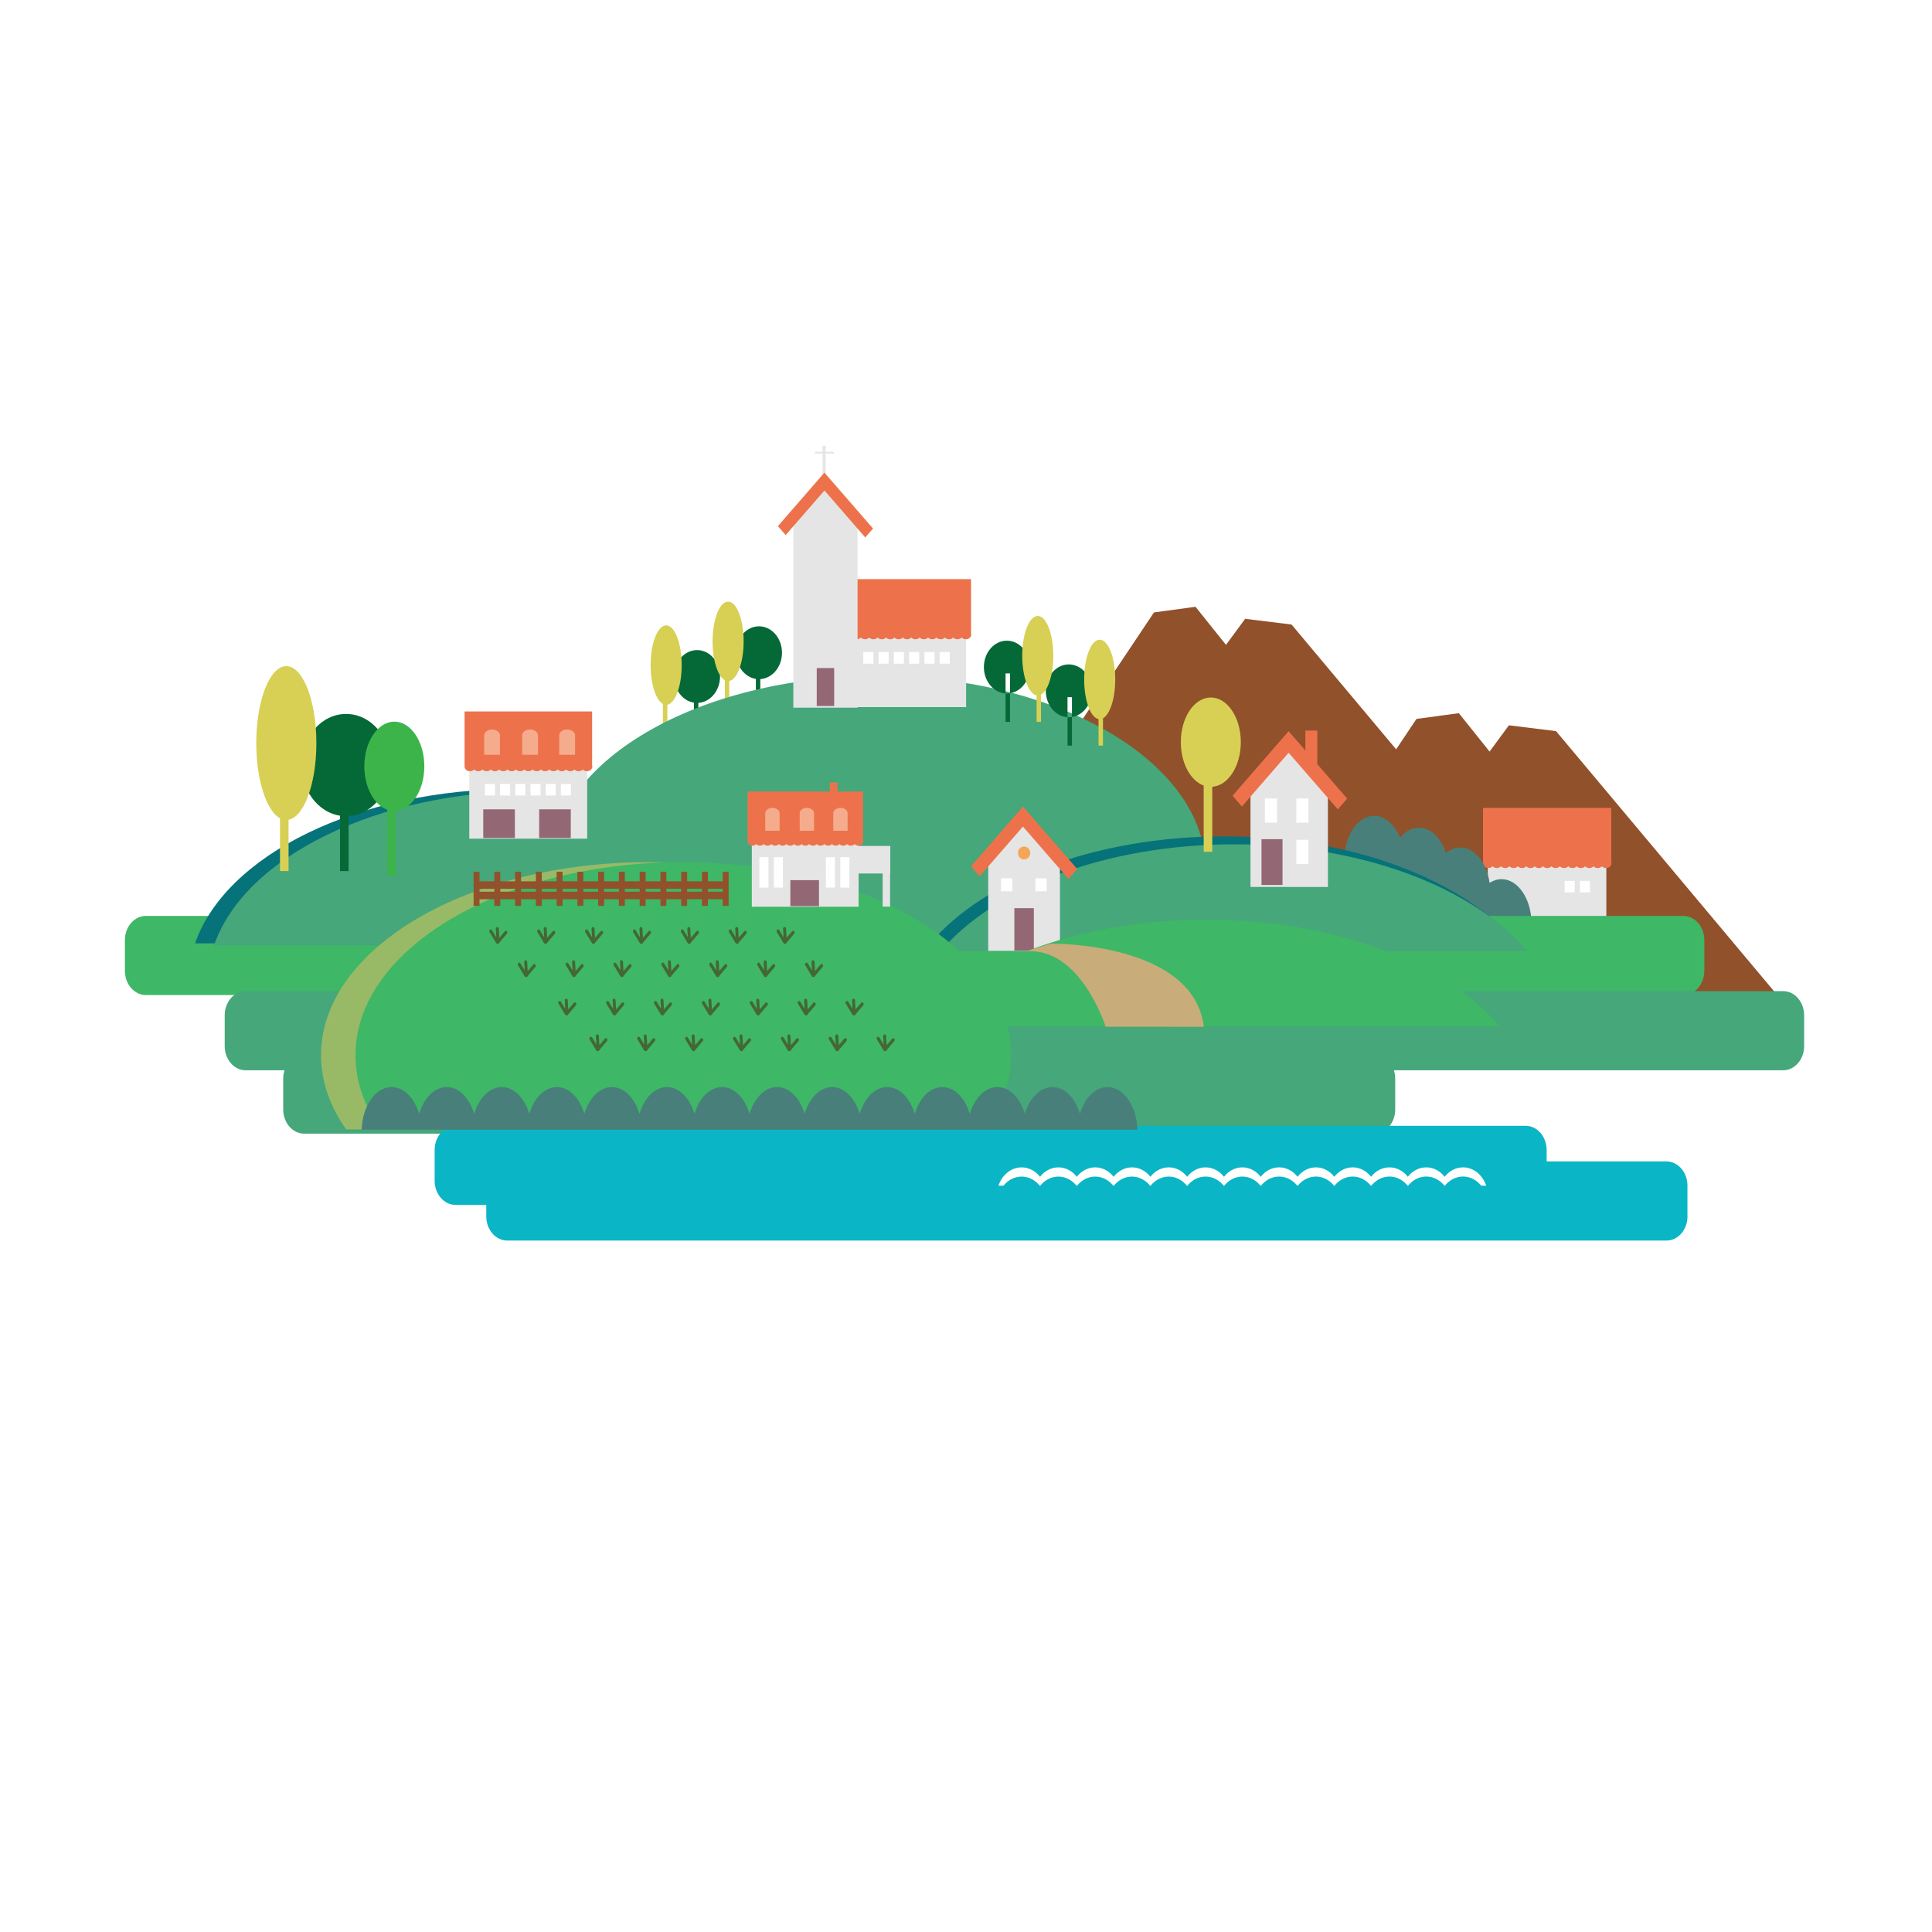 <svg xmlns="http://www.w3.org/2000/svg" width="800" height="800" viewBox="0 0 800 800"><title>Personalizar mundos</title><defs><filter id="a" x="-1.037" width="3.074" y="-1.117" height="3.233" color-interpolation-filters="sRGB"><feGaussianBlur stdDeviation="307.525"/></filter><filter id="b" color-interpolation-filters="sRGB"><feColorMatrix values="0.21 0.72 0.072 0 0 0.21 0.72 0.072 0 0 0.21 0.72 0.072 0 0 0 0 0 1 0"/></filter></defs><rect width="711.864" height="661.017" x="57.627" y="54.237" rx="1.542" ry="1.143" fill="#efe2c2" fill-opacity="0" filter="url(#a)"/><g transform="matrix(1.553 0 0 1.402 -64.005 -226.016)" filter="url(#b)"><path fill="#91512b" d="M300.54 422.213l63.436-105.11 85.638 113.195m-78.858 22.997l63.436-105.11L519.83 461.38"/><path fill="#e5e5e5" d="M437.897 404.59h31.617v33.028h-31.617z"/><path fill="#fff" d="M458.39 421.364h2.69v3.427h-2.69zm4.074 0h2.69v3.427h-2.69z"/><path d="M470.835 415.755v-15.932h-34.2v16.137h.015c-.01.067-.016.135-.016.204 0 .79.645 1.428 1.44 1.428.454 0 .857-.207 1.122-.53.264.323.667.53 1.12.53.454 0 .858-.207 1.122-.53.264.323.668.53 1.12.53.453 0 .857-.207 1.12-.53.265.323.67.53 1.122.53.452 0 .857-.207 1.12-.53.265.323.67.53 1.122.53.452 0 .857-.207 1.12-.53.265.323.67.53 1.122.53.453 0 .857-.207 1.12-.53.265.323.668.53 1.122.53.453 0 .856-.207 1.12-.53.265.323.67.53 1.122.53.453 0 .857-.207 1.12-.53.265.323.67.53 1.122.53.452 0 .856-.207 1.12-.53.265.323.668.53 1.122.53.452 0 .857-.207 1.12-.53.264.323.668.53 1.12.53.454 0 .858-.207 1.122-.53.264.323.668.53 1.12.53.455 0 .858-.207 1.122-.53.264.323.667.53 1.12.53.454 0 .857-.207 1.122-.53.264.323.667.53 1.12.53.452 0 .856-.207 1.12-.53.265.323.668.53 1.122.53.795 0 1.44-.64 1.44-1.428-.004-.142-.026-.28-.065-.41z" fill="#ed724b"/><ellipse cx="407.618" cy="415.349" rx="8" ry="13.192" fill="#487f7a"/><path d="M427.547 418.86c0 7.283-3.582 13.19-8 13.19s-8-5.907-8-13.19c0-7.29 3.582-13.196 8-13.196s8 5.907 8 13.195z" fill="#487f7a"/><ellipse cx="430.559" cy="424.706" rx="8" ry="13.192" fill="#487f7a"/><path d="M449.443 436.4c.082-.76.127-1.54.127-2.337 0-7.287-3.58-13.195-8-13.195-4.418 0-8 5.908-8 13.195 0 .798.046 1.578.13 2.337h15.743z" fill="#487f7a"/><path d="M495.64 447.955c0 3.944-2.508 7.14-5.604 7.14H80.12c-3.094 0-5.602-3.196-5.602-7.14v-9.09c0-3.946 2.51-7.143 5.603-7.143h409.92c3.1 0 5.61 3.197 5.61 7.142v9.09z" fill="#3eb766"/><path d="M522.252 470.177c0 3.944-2.51 7.142-5.604 7.142H106.732c-3.095 0-5.604-3.2-5.604-7.15v-9.09c0-3.946 2.51-7.14 5.604-7.14h409.916c3.094 0 5.604 3.2 5.604 7.14v9.09zm-109.03 18.713c0 3.945-2.51 7.143-5.604 7.143H122.332c-3.095 0-5.604-3.198-5.604-7.142v-9.09c0-3.94 2.51-7.14 5.604-7.14h285.286c3.095 0 5.604 3.2 5.604 7.14v9.09z" fill="#45a77a"/><path d="M453.597 509.944c0 3.944-2.508 7.14-5.603 7.14H162.708c-3.095 0-5.604-3.196-5.604-7.14v-9.09c0-3.946 2.51-7.143 5.604-7.143h285.287c3.094 0 5.603 3.2 5.603 7.15v9.09zm37.553 10.526c0 3.944-2.508 7.14-5.604 7.14H176.472c-3.095 0-5.603-3.196-5.603-7.14v-9.09c0-3.945 2.5-7.143 5.6-7.143h309.07c3.092 0 5.6 3.198 5.6 7.143v9.09z" fill="#0ab6c5"/><path d="M233.2 361.01c0 4.31-2.745 7.803-6.13 7.803-3.386 0-6.13-3.493-6.13-7.802 0-4.31 2.744-7.8 6.13-7.8 3.385 0 6.13 3.49 6.13 7.81zm-6.964 1.87h1.182v14.308h-1.182z" fill="#046937"/><ellipse cx="218.834" cy="357.652" rx="4.142" ry="11.741" fill="#d8d054"/><path fill="#d8d054" d="M217.963 362.88h1.182v14.308h-1.182z"/><ellipse cx="243.587" cy="353.993" rx="6.13" ry="7.803" fill="#046937"/><path fill="#046937" d="M242.753 355.86h1.182v14.31h-1.182z"/><ellipse cx="235.351" cy="350.634" rx="4.142" ry="11.741" fill="#d8d054"/><path fill="#d8d054" d="M234.48 355.86h1.182v14.31h-1.182z"/><path d="M264.56 439.823c-8.1-26.028-43.373-45.62-85.663-45.62s-77.563 19.592-85.663 45.62H264.56z" fill="#067279"/><path d="M269.607 440.408c-8.1-26.03-43.374-45.62-85.663-45.62-42.29 0-77.564 19.59-85.663 45.62h171.33zm86.36-.585c4.317-6.752 6.705-14.16 6.705-21.932 0-31.49-39.137-57.02-87.414-57.02-48.276 0-87.413 25.53-87.413 57.03 0 7.773 2.388 15.18 6.705 21.933h161.417z" fill="#45a77a"/><path d="M445.735 439.823C431.402 421.1 401.75 408.24 367.49 408.24c-34.262 0-63.913 12.86-78.247 31.583h156.492z" fill="#067279"/><path d="M448.488 442.162c-14.333-18.723-43.984-31.582-78.246-31.582-34.26 0-63.912 12.86-78.245 31.582h156.49z" fill="#45a77a"/><path d="M145.355 387.17c0 8.338-5.313 15.1-11.863 15.1-6.553 0-11.862-6.76-11.862-15.1 0-8.344 5.31-15.1 11.862-15.1 6.55 0 11.863 6.756 11.863 15.1zm-13.48 3.616h2.288v27.692h-2.287z" fill="#046937"/><path d="M125.57 380.672c0 12.55-3.588 22.72-8.016 22.72-4.425 0-8.016-10.17-8.016-22.72 0-12.55 3.59-22.722 8.016-22.722 4.428 0 8.015 10.17 8.015 22.722zm-9.702 10.114h2.287v27.692h-2.287z" fill="#d8d054"/><path d="M154.354 387.543c0 7.284-3.582 13.19-8 13.19-4.42 0-8-5.906-8-13.19 0-7.288 3.58-13.196 8-13.196 4.418 0 8 5.907 8 13.196zm-9.9 9.073h2.287v23.32h-2.28z" fill="#3cb44a"/><path fill="#e5e5e5" d="M166.337 376.07h31.44v32.844h-31.44z"/><path fill="#fff" d="M170.51 392.75h2.675v3.408h-2.674zm4.052 0h2.674v3.408h-2.674zm4.052 0h2.674v3.408h-2.674zm4.05 0h2.675v3.408h-2.68zm4.053 0h2.674v3.408h-2.67zm4.053 0h2.673v3.408h-2.674z"/><path d="M199.092 387.172V371.33h-34.01v16.047h.016c-.01.067-.016.135-.016.203 0 .784.642 1.42 1.433 1.42.45 0 .852-.205 1.114-.527.26.322.66.527 1.11.527.45 0 .85-.205 1.11-.527.262.322.663.527 1.114.527.45 0 .852-.205 1.115-.527.262.322.663.527 1.113.527.45 0 .85-.205 1.113-.527.263.322.664.527 1.115.527.45 0 .85-.205 1.113-.527.263.322.665.527 1.115.527.45 0 .85-.205 1.114-.527.263.322.664.527 1.115.527.45 0 .852-.205 1.114-.527.263.322.664.527 1.114.527.45 0 .85-.205 1.114-.527.263.322.665.527 1.115.527.45 0 .853-.205 1.115-.527.265.322.667.527 1.117.527.45 0 .853-.205 1.116-.527.264.322.665.527 1.115.527.45 0 .852-.205 1.115-.527.263.322.665.527 1.116.527.45 0 .852-.205 1.115-.527.266.322.667.527 1.117.527.45 0 .85-.205 1.113-.527.264.322.665.527 1.116.527.45 0 .85-.205 1.114-.527.263.322.665.527 1.116.527.79 0 1.433-.636 1.433-1.42-.006-.142-.027-.28-.066-.408z" fill="#ed724b"/><path fill="#936773" d="M170.066 400.238h8.427v8.468h-8.427zm14.91 0h8.426v8.468h-8.427z"/><path d="M174.528 378.42c0-.966-.946-1.75-2.113-1.75s-2.113.784-2.113 1.75c0 .037.004.073.007.112v5.594h4.21v-5.706zm10.13 0c0-.966-.946-1.75-2.114-1.75-1.167 0-2.113.784-2.113 1.75 0 .037.01.073.01.112v5.594h4.22v-5.602c.003-.035.008-.07.008-.105zm9.886 0c0-.966-.946-1.75-2.114-1.75s-2.114.784-2.114 1.75c0 .037.004.073.007.112v5.594h4.213v-5.602c.004-.035.008-.07.008-.105z" fill="#f5ac8d"/><path fill="#e5e5e5" d="M385.007 380.356l10.27 15.112v27.704h-20.644v-27.704z"/><path fill="#ed724b" d="M372.346 399.413l-2.5-3.186 14.952-19.058 15.616 19.9-2.5 3.18-13.116-16.717z"/><path fill="#fff" d="M378.456 397.04h3.242v7.135h-3.242zm8.398 0h3.242v7.135h-3.242zm0 12.207h3.242v7.135h-3.242z"/><path fill="#936773" d="M377.572 409.06h5.6v13.52h-5.6z"/><path fill="#ed724b" d="M389.266 376.975h3.177v11.472h-3.177z"/><path fill="#e5e5e5" d="M267.194 337.02h31.617v33.028H267.2z"/><path fill="#fff" d="M271.39 353.794h2.69v3.427h-2.69zm4.075 0h2.69v3.427h-2.69zm4.075 0h2.687v3.427h-2.688zm4.073 0h2.69v3.427h-2.69zm4.074 0h2.69v3.427h-2.69zm4.073 0h2.69v3.427h-2.69z"/><path d="M300.132 348.185v-15.932h-34.2v16.137h.016c-.01.067-.017.135-.017.204 0 .79.65 1.428 1.45 1.428.455 0 .857-.207 1.12-.53.266.323.67.53 1.12.53.45 0 .858-.207 1.12-.53.266.323.67.53 1.12.53.455 0 .86-.207 1.12-.53.267.323.67.53 1.12.53.45 0 .86-.207 1.12-.53.268.323.67.53 1.12.53.457 0 .86-.207 1.12-.53.27.323.67.53 1.12.53.46 0 .86-.207 1.12-.53.27.323.67.53 1.12.53.46 0 .86-.207 1.128-.53.264.323.668.53 1.12.53.454 0 .858-.207 1.122-.53.263.323.667.53 1.12.53.452 0 .856-.207 1.12-.53.264.323.67.53 1.12.53.45 0 .856-.207 1.12-.53.263.323.67.53 1.12.53.453 0 .857-.207 1.12-.53.263.323.667.53 1.12.53.454 0 .857-.207 1.12-.53.266.323.67.53 1.12.53.455 0 .858-.207 1.123-.53.264.323.667.53 1.12.53.453 0 .857-.207 1.122-.53.264.323.667.53 1.12.53.797 0 1.442-.64 1.442-1.428-.003-.142-.026-.28-.064-.41z" fill="#ed724b"/><path fill="#e5e5e5" d="M260.53 292.868h.82v10.57h-.82zm-2.005 1.79h5.016v.512h-5.01zm2.825 8.78l8.52 12.536v54.252h-17.127v-54.252z"/><path fill="#ed724b" d="M250.702 319.248l-2.074-2.643 12.403-15.81 12.96 16.51-2.07 2.644-10.88-13.87z"/><path fill="#936773" d="M258.984 358.52h4.645v11.216h-4.65z"/><g fill="#d8d054"><ellipse cx="364.056" cy="380.404" rx="8" ry="13.192"/><path d="M362.156 389.48h2.287v23.318h-2.287z"/></g><path fill="#e5e5e5" d="M314.316 402.374l9.516 14.002v25.67h-19.13v-25.67z"/><path fill="#ed724b" d="M302.423 420.033l-2.317-2.953 13.854-17.66 14.47 18.442-2.317 2.954-12.153-15.49z"/><path fill="#fff" d="M317.285 420.617h3.003v3.828h-3.003zm-9.16 0h3.003v3.828h-3.003z"/><path fill="#936773" d="M311.674 429.432h5.19v12.53h-5.19z"/><ellipse cx="314.268" cy="413.134" rx="1.639" ry="1.914" fill="#f6a557"/><path d="M294.945 494.794c4.317-6.752 6.704-14.16 6.704-21.93 0-31.496-39.14-57.025-87.42-57.025s-87.416 25.53-87.416 57.02c0 7.77 2.387 15.18 6.704 21.93h161.42z" fill="#98ba66"/><path d="M304.12 494.794c4.318-6.752 6.705-14.16 6.705-21.93 0-31.496-39.136-57.025-87.413-57.025-48.277 0-87.413 25.53-87.413 57.02 0 7.77 2.38 15.18 6.7 21.93h161.42z" fill="#3eb766"/><path fill="#e5e5e5" d="M268.676 411.06h9.908v8.14h-9.908zm-27.006-11.787h28.475v29.747H241.67z"/><path fill="#fff" d="M243.687 414.38h2.422v8.982h-2.43zm3.853 0h2.42v8.982h-2.42zm13.87 0h2.423v8.982h-2.422zm3.854 0h2.422v8.982h-2.422z"/><path d="M271.334 409.33v-14.35H240.53v14.534h.015c-.01.06-.015.12-.015.184 0 .71.582 1.286 1.298 1.286.408 0 .772-.186 1.01-.478.238.292.6.478 1.01.478.407 0 .77-.186 1.01-.478.237.292.6.478 1.008.478.407 0 .77-.186 1.01-.478.238.292.6.478 1.01.478.407 0 .77-.186 1.008-.478.238.292.602.478 1.01.478.408 0 .772-.186 1.01-.478.238.292.6.478 1.01.478.407 0 .77-.186 1.008-.478.238.292.602.478 1.01.478.408 0 .77-.186 1.01-.478.237.292.6.478 1.01.478.407 0 .77-.186 1.008-.478.238.292.602.478 1.01.478.408 0 .77-.186 1.01-.478.237.292.6.478 1.01.478.406 0 .77-.186 1.008-.478.238.292.6.478 1.01.478.408 0 .772-.186 1.01-.478.237.292.6.478 1.01.478.407 0 .77-.186 1.008-.478.238.292.6.478 1.01.478.407 0 .77-.186 1.01-.478.237.292.6.478 1.01.478.407 0 .77-.186 1.008-.478.237.292.602.478 1.01.478.716 0 1.297-.577 1.297-1.286 0-.13-.02-.253-.05-.37z" fill="#ed724b"/><path fill="#936773" d="M251.943 421.163h7.633v7.67h-7.633z"/><path d="M249.086 401.4c0-.873-.857-1.582-1.914-1.582s-1.914.71-1.914 1.583c0 .04.003.07.006.11v5.07h3.816v-5.08c.003-.032.006-.064.006-.096zm9.174 0c0-.873-.856-1.582-1.913-1.582-1.058 0-1.915.71-1.915 1.583 0 .04.003.07.006.11v5.07h3.817v-5.08c.002-.032.006-.064.006-.096zm8.955 0c0-.873-.857-1.582-1.913-1.582-1.058 0-1.915.71-1.915 1.583 0 .04.003.07.006.11v5.07h3.816v-5.17z" fill="#f5ac8d"/><path fill="#ed724b" d="M262.464 392.33h2.062v4.006h-2.062z"/><path fill="#e5e5e5" d="M276.554 418.61h1.982v10.37h-1.982z"/><path d="M441.147 464.384c-14.333-18.723-43.985-31.582-78.246-31.582-34.26 0-63.91 12.86-78.24 31.582h156.49z" fill="#3eb766"/><path d="M233.916 418.68h1.582v10.08h-1.582zm-5.536 0h1.582v10.08h-1.582zm-5.536 0h1.582v10.08h-1.582zm-5.536 0h1.582v10.08h-1.582zm-5.535 0h1.58v10.08h-1.58zm-5.536 0h1.582v10.08h-1.59zm-5.537 0h1.583v10.08H200.7zm-5.535 0h1.582v10.08h-1.582zm-5.535 0h1.582v10.08h-1.582zm-5.536 0h1.582v10.08h-1.582zm-5.536 0h1.582v10.08h-1.582zm-5.536 0h1.582v10.08h-1.582zm-5.536 0h1.582v10.08h-1.582zm.32 2.823h66.9v2.217h-66.9zm0 3.07h66.9v2.217h-66.9z" fill="#91512b"/><path d="M153.625 494.88c-.186-7.015-3.692-12.608-7.99-12.608-4.3 0-7.806 5.593-7.993 12.608h15.983zm14.682 0c-.187-7.015-3.692-12.608-7.99-12.608-4.3 0-7.806 5.593-7.992 12.608h15.982zm14.683 0c-.187-7.015-3.693-12.608-7.99-12.608-4.3 0-7.807 5.593-7.992 12.608h15.98zm14.68 0c-.185-7.015-3.69-12.608-7.99-12.608-4.3 0-7.805 5.593-7.99 12.608h15.98zm14.683 0c-.187-7.015-3.692-12.608-7.99-12.608-4.3 0-7.806 5.593-7.992 12.608h15.99zm14.682 0c-.187-7.015-3.692-12.608-7.99-12.608-4.3 0-7.806 5.593-7.99 12.608h15.98zm14.682 0c-.186-7.015-3.692-12.608-7.99-12.608-4.3 0-7.806 5.593-7.99 12.608h15.98zm14.683 0c-.187-7.015-3.692-12.608-7.99-12.608-4.3 0-7.807 5.593-7.993 12.608H256.4zm14.682 0c-.186-7.015-3.692-12.608-7.99-12.608-4.3 0-7.806 5.593-7.992 12.608h15.982zm14.682 0c-.186-7.015-3.692-12.608-7.99-12.608-4.3 0-7.806 5.593-7.992 12.608h15.982zm14.682 0c-.187-7.015-3.693-12.608-7.99-12.608-4.3 0-7.807 5.593-7.993 12.608h15.983zm14.682 0c-.187-7.015-3.692-12.608-7.99-12.608-4.3 0-7.807 5.593-7.992 12.608h15.982zm14.682 0c-.186-7.015-3.69-12.608-7.99-12.608-4.3 0-7.806 5.593-7.992 12.608h15.982zm14.682 0c-.187-7.015-3.692-12.608-7.99-12.608-4.3 0-7.806 5.593-7.992 12.608h15.982z" fill="#487f7a"/><path d="M321.36 439.91s38.082-.585 40.836 24.562l-26.182-.023s-6.837-23.95-21.52-22.19l6.867-2.35z" fill="#c8ac79"/><path d="M174.16 439.165c.125.227.08.54-.098.7-.18.157-.425.1-.55-.127l-1.763-3.236c-.13-.228-.08-.54.09-.7.18-.158.424-.102.55.127l1.762 3.23zm.24.25c.015.275-.15.515-.367.532-.218.018-.405-.192-.42-.468l-.198-3.94c-.015-.28.152-.52.368-.536.218-.018.405.192.42.47l.198 3.93zm-.18.375c-.153.2-.403.202-.56.008-.154-.196-.157-.513-.005-.71l2.162-2.816c.152-.2.402-.2.558-.007.155.194.158.512.005.71l-2.16 2.814zm12.707-.625c.124.227.08.54-.1.7-.18.157-.424.1-.548-.127l-1.77-3.236c-.13-.228-.08-.54.1-.7.18-.158.42-.102.55.127l1.76 3.23zm.24.25c.015.275-.15.515-.367.532-.218.018-.406-.192-.42-.468l-.197-3.94c-.015-.28.152-.52.37-.536.216-.018.404.192.418.47l.2 3.93zm-.182.375c-.152.2-.402.202-.558.008-.155-.196-.158-.513-.006-.71l2.17-2.816c.15-.2.4-.2.56-.007.156.194.16.512.006.71l-2.16 2.814zm12.71-.625c.123.227.08.54-.1.7-.18.157-.425.1-.55-.127l-1.763-3.236c-.125-.228-.08-.54.1-.7.178-.158.424-.102.548.127l1.764 3.23zm.24.25c.014.275-.15.515-.368.532-.218.018-.405-.192-.42-.468l-.198-3.94c-.02-.28.15-.52.36-.536.22-.018.405.192.42.47l.196 3.93zm-.183.375c-.152.2-.402.202-.558.008-.155-.196-.158-.513-.006-.71l2.163-2.816c.16-.2.41-.2.56-.007.16.194.16.512.01.71l-2.16 2.814zm12.708-.625c.125.227.08.54-.098.7-.18.157-.425.1-.55-.127l-1.763-3.236c-.13-.228-.08-.54.09-.7.18-.158.424-.102.55.127l1.762 3.23zm.24.25c.015.275-.15.515-.368.532-.218.018-.405-.192-.418-.468l-.2-3.94c-.014-.28.152-.52.37-.536.217-.018.404.192.417.47l.2 3.93zm-.18.375c-.153.2-.403.202-.56.008-.154-.196-.157-.513-.005-.71l2.163-2.816c.152-.2.402-.2.558-.007.155.194.158.512.005.71l-2.16 2.814zm12.707-.625c.124.227.08.54-.1.7-.18.157-.424.1-.55-.127l-1.763-3.236c-.125-.228-.08-.54.1-.7.178-.158.424-.102.548.127l1.765 3.23zm.24.25c.015.275-.15.515-.368.532-.22.018-.41-.192-.42-.468l-.2-3.94c-.02-.28.15-.52.37-.536.21-.018.4.192.41.47l.197 3.93zm-.182.375c-.152.2-.402.202-.558.008-.155-.196-.158-.513-.006-.71l2.17-2.816c.15-.2.4-.2.56-.007.156.194.16.512.006.71l-2.16 2.814zm12.71-.625c.123.227.08.54-.1.7-.18.157-.425.1-.55-.127l-1.763-3.236c-.125-.228-.08-.54.1-.7.178-.158.424-.102.548.127l1.764 3.23zm.24.25c.013.275-.15.515-.37.532-.217.018-.404-.192-.417-.468l-.2-3.94c-.013-.28.153-.52.37-.536.217-.018.405.192.418.47l.198 3.93zm-.183.375c-.153.2-.402.202-.558.008-.155-.196-.158-.513-.006-.71l2.162-2.816c.152-.2.402-.2.558-.007.155.194.158.512.005.71l-2.16 2.814zm12.708-.625c.125.227.08.54-.098.7-.18.157-.425.1-.55-.127l-1.763-3.236c-.13-.228-.08-.54.09-.7.18-.158.423-.102.55.127l1.762 3.23zm.24.25c.016.275-.15.515-.367.532-.218.018-.405-.192-.418-.468l-.2-3.94c-.014-.28.152-.52.37-.536.216-.018.404.192.417.47l.2 3.93zm-.18.375c-.154.2-.403.202-.56.008-.154-.196-.157-.513-.005-.71l2.163-2.816c.152-.2.402-.2.558-.007.155.194.158.512.005.71l-2.16 2.814zm-69.077 9.185c.124.227.08.54-.1.7-.178.158-.424.1-.548-.126l-1.764-3.24c-.12-.23-.08-.54.1-.7.18-.16.43-.1.55.12l1.77 3.235zm.24.25c.014.275-.15.515-.37.532-.216.018-.404-.19-.417-.468l-.2-3.94c-.013-.28.152-.518.37-.536.217-.018.405.192.418.47l.2 3.93zm-.183.375c-.152.198-.402.2-.558.007-.156-.195-.16-.513-.006-.71l2.162-2.816c.152-.19.403-.2.558 0 .155.197.158.51.005.71l-2.16 2.818zm12.71-.625c.123.227.08.54-.1.7-.18.158-.425.1-.55-.126l-1.763-3.24c-.125-.23-.08-.54.1-.7.178-.16.424-.1.548.12l1.764 3.235zm.24.25c.014.275-.15.515-.37.532-.217.018-.404-.19-.417-.468l-.2-3.94c-.014-.28.152-.518.37-.536.217-.018.404.192.417.47l.2 3.93zm-.183.375c-.152.198-.402.2-.558.007-.16-.195-.16-.513-.01-.71l2.16-2.816c.15-.19.4-.2.56 0 .15.197.153.51 0 .71l-2.163 2.818zm12.71-.625c.123.227.08.54-.1.7-.18.158-.425.1-.55-.126l-1.763-3.24c-.125-.23-.08-.54.1-.7.178-.16.424-.1.548.12l1.764 3.235zm.24.25c.014.275-.15.515-.37.532-.216.018-.404-.19-.417-.468l-.2-3.94c-.014-.28.152-.518.37-.536.216-.018.404.192.417.47l.2 3.93zm-.184.375c-.152.198-.402.2-.557.007-.156-.195-.16-.513-.006-.71l2.162-2.816c.152-.19.403-.2.558 0 .155.197.158.51.005.71l-2.162 2.818zm12.71-.625c.123.227.08.54-.1.7-.18.158-.424.1-.55-.126l-1.762-3.24c-.12-.23-.08-.54.1-.7.18-.16.43-.1.55.12l1.77 3.235zm.24.25c.014.275-.15.515-.37.532-.216.018-.404-.19-.417-.468l-.2-3.94c-.013-.28.152-.518.37-.536.217-.018.405.192.418.47l.2 3.93zm-.183.375c-.152.198-.402.2-.558.007-.156-.195-.16-.513-.006-.71l2.162-2.816c.152-.19.403-.2.558 0 .156.197.158.51.006.71l-2.162 2.81zm12.71-.625c.123.227.08.54-.1.7-.18.158-.425.1-.55-.126l-1.763-3.24c-.125-.23-.08-.54.1-.7.178-.16.424-.1.548.12l1.764 3.235zm.24.25c.014.275-.15.515-.37.532-.217.018-.404-.19-.417-.468l-.2-3.94c-.013-.28.153-.518.37-.536.218-.018.405.192.418.47l.2 3.93zm-.183.375c-.152.198-.402.2-.558.007-.16-.195-.16-.513-.01-.71l2.16-2.816c.15-.19.4-.2.56 0 .15.197.16.51 0 .71l-2.162 2.818zm12.708-.625c.124.227.08.54-.1.7-.178.158-.423.1-.548-.126l-1.764-3.24c-.125-.23-.08-.54.1-.7.178-.16.424-.1.548.12l1.77 3.235zm.24.25c.016.275-.15.515-.367.532-.218.018-.405-.19-.418-.468l-.2-3.94c-.013-.28.153-.518.37-.536.217-.018.405.192.418.47l.198 3.93zm-.182.375c-.152.198-.4.2-.558.007-.155-.195-.158-.513-.005-.71l2.162-2.816c.152-.19.403-.2.558 0 .156.197.158.51.006.71l-2.163 2.818zm12.71-.625c.123.227.08.54-.1.7-.18.158-.424.1-.55-.126l-1.763-3.24c-.125-.23-.08-.54.1-.7.178-.16.424-.1.548.12l1.764 3.235zm.24.25c.015.275-.15.515-.368.532-.218.018-.405-.19-.418-.468l-.2-3.94c-.013-.28.153-.518.37-.536.217-.018.405.192.418.47l.198 3.93zm-.183.375c-.152.198-.402.2-.558.007-.155-.195-.158-.513-.005-.71L260 446.08c.15-.198.402-.2.557-.006.156.194.158.512.006.71L258.4 449.6zm-65.853 10.707c.124.228.08.54-.1.7-.178.16-.423.102-.548-.125l-1.77-3.236c-.13-.228-.08-.542.1-.7.18-.158.42-.103.55.126l1.76 3.235zm.24.25c.016.276-.15.515-.367.534-.218.02-.405-.19-.418-.47l-.2-3.93c-.013-.27.153-.51.37-.53.217-.02.404.19.418.47l.198 3.93zm-.182.375c-.152.2-.402.202-.558.008-.155-.195-.158-.513-.006-.71l2.17-2.815c.15-.2.4-.2.56-.008.156.195.16.513.006.71l-2.162 2.815zm12.71-.625c.123.228.08.54-.1.7-.18.16-.425.102-.55-.125l-1.763-3.236c-.125-.228-.08-.542.1-.7.178-.158.423-.103.548.126l1.764 3.235zm.24.25c.014.276-.15.515-.368.534-.218.02-.406-.19-.42-.47l-.198-3.93c-.02-.27.15-.51.36-.53.215-.02.403.19.42.47l.2 3.93zm-.183.375c-.152.2-.402.202-.558.008-.155-.195-.158-.513-.006-.71l2.162-2.815c.153-.2.402-.2.56-.008.154.195.157.513.004.71l-2.162 2.815zm12.708-.625c.125.228.08.54-.1.7-.178.16-.423.102-.548-.125l-1.764-3.236c-.125-.228-.08-.542.1-.7.178-.158.424-.103.548.126l1.765 3.235zm.24.25c.016.276-.15.515-.367.534-.218.02-.405-.19-.42-.47l-.198-3.93c-.015-.27.152-.51.37-.53.217-.02.405.19.418.47l.198 3.93zm-.182.375c-.152.2-.402.202-.558.008-.155-.195-.158-.513-.006-.71l2.162-2.815c.153-.2.402-.2.558-.008.155.195.158.513.005.71l-2.17 2.815zm12.71-.625c.123.228.08.54-.1.7-.18.16-.424.102-.55-.125l-1.765-3.236c-.124-.228-.08-.542.1-.7.178-.158.424-.103.548.126l1.77 3.235zm.24.25c.015.276-.15.515-.368.534-.218.02-.405-.19-.42-.47l-.198-3.93c-.015-.27.152-.51.37-.53.217-.02.404.19.418.47l.198 3.93zm-.183.375c-.152.2-.402.202-.558.008-.155-.195-.16-.513-.006-.71l2.17-2.815c.15-.2.4-.2.56-.008.156.195.16.513.006.71l-2.162 2.815zm12.71-.625c.123.228.08.54-.1.7-.18.16-.425.102-.55-.125l-1.763-3.236c-.124-.228-.08-.542.1-.7.18-.158.424-.103.55.126l1.762 3.235zm.24.25c.014.276-.15.515-.37.534-.217.02-.405-.19-.42-.47l-.197-3.93c-.014-.27.152-.51.37-.53.216-.02.404.19.418.47l.198 3.93zm-.183.375c-.152.2-.402.202-.558.008-.156-.195-.16-.513-.006-.71l2.162-2.815c.153-.2.402-.2.56-.008.154.195.157.513.004.71l-2.162 2.815zm12.708-.625c.125.228.08.54-.1.7-.178.16-.423.102-.548-.125l-1.764-3.236c-.124-.228-.08-.542.1-.7.178-.158.424-.103.548.126l1.765 3.235zm.24.25c.016.276-.15.515-.367.534-.218.02-.405-.19-.42-.47l-.198-3.93c-.015-.27.15-.51.368-.53.218-.02.406.19.42.47l.198 3.93zm-.182.375c-.152.2-.402.202-.558.008-.156-.195-.16-.513-.006-.71l2.162-2.815c.153-.2.402-.2.558-.008.155.195.158.513.005.71l-2.17 2.815zm12.71-.625c.124.228.08.54-.1.7-.178.16-.423.102-.548-.125l-1.764-3.236c-.124-.228-.08-.542.1-.7.178-.158.424-.103.548.126l1.764 3.235zm.24.25c.015.276-.15.515-.368.534-.218.02-.405-.19-.418-.47l-.2-3.93c-.014-.27.152-.51.37-.53.218-.02.405.19.418.47l.198 3.93zm-.183.375c-.153.2-.402.202-.558.008-.156-.195-.16-.513-.006-.71l2.17-2.815c.15-.2.4-.2.56-.008.156.195.16.513.006.71l-2.162 2.815zm-68.36 9.938c.123.227.08.54-.1.698-.18.16-.425.102-.55-.125l-1.763-3.235c-.124-.228-.08-.54.1-.7.178-.158.424-.102.548.126l1.764 3.235zm.24.248c.013.277-.15.516-.37.534-.217.018-.405-.192-.418-.47l-.2-3.93c-.013-.278.152-.517.37-.535.217-.018.405.193.418.47l.2 3.93zm-.185.375c-.15.2-.4.202-.557.008-.156-.19-.16-.51-.006-.7l2.162-2.815c.15-.2.4-.2.55-.007.153.194.16.51.003.71l-2.16 2.814zm12.71-.623c.124.227.08.54-.1.698-.178.16-.424.102-.548-.125l-1.764-3.235c-.125-.228-.08-.54.1-.7.178-.158.424-.102.548.126l1.764 3.235zm.24.248c.015.277-.15.516-.367.534-.218.018-.405-.192-.418-.47l-.2-3.93c-.014-.278.152-.517.37-.535.217-.018.404.193.417.47l.2 3.93zm-.182.375c-.152.2-.402.202-.558.008-.156-.19-.16-.51-.006-.7l2.162-2.815c.152-.2.403-.2.56-.007.154.194.157.51.004.71l-2.162 2.814zm12.71-.623c.123.227.08.54-.1.698-.18.16-.425.102-.55-.125l-1.765-3.235c-.125-.228-.08-.54.1-.7.177-.158.424-.102.548.126l1.77 3.235zm.24.248c.014.277-.15.516-.37.534-.216.018-.404-.192-.417-.47l-.19-3.93c-.014-.278.15-.517.37-.535.218-.018.405.193.418.47l.2 3.93zm-.183.375c-.152.2-.402.202-.557.008-.156-.19-.16-.51-.006-.7l2.162-2.815c.152-.2.403-.2.56-.007.154.194.157.51.004.71l-2.163 2.814zm12.708-.623c.124.227.08.54-.098.698-.18.16-.425.102-.55-.125l-1.763-3.235c-.125-.228-.08-.54.1-.7.178-.158.424-.102.548.126l1.763 3.235zm.242.248c.014.277-.15.516-.37.534-.217.018-.404-.192-.417-.47l-.2-3.93c-.013-.278.152-.517.37-.535.217-.018.405.193.418.47l.2 3.93zm-.185.375c-.15.2-.4.202-.557.008-.156-.19-.16-.51-.006-.7l2.162-2.815c.15-.2.4-.2.55-.007.154.194.16.51.004.71l-2.16 2.814zm12.71-.623c.124.227.08.54-.1.698-.178.16-.424.102-.548-.125l-1.764-3.235c-.125-.228-.08-.54.1-.7.178-.158.424-.102.548.126l1.764 3.235zm.24.248c.015.277-.15.516-.368.534-.218.018-.405-.192-.418-.47l-.2-3.93c-.013-.278.153-.517.37-.535.218-.018.405.193.418.47l.2 3.93zm-.182.375c-.152.2-.402.202-.558.008-.156-.19-.16-.51-.006-.7l2.162-2.815c.152-.2.403-.2.558-.007.156.194.158.51.006.71l-2.162 2.814zm12.71-.623c.123.227.08.54-.1.698-.18.16-.424.102-.55-.125l-1.765-3.235c-.125-.228-.08-.54.1-.7.177-.158.424-.102.548.126l1.77 3.235zm.24.248c.014.277-.15.516-.37.534-.217.018-.404-.192-.417-.47l-.2-3.93c-.01-.278.16-.517.37-.535.22-.018.41.193.42.47l.2 3.93zm-.183.375c-.152.2-.402.202-.558.008-.155-.19-.158-.51-.005-.7l2.162-2.815c.152-.2.403-.2.558-.007.156.194.158.51.006.71l-2.163 2.814zm12.708-.623c.124.227.08.54-.1.698-.178.16-.424.102-.548-.125l-1.764-3.235c-.12-.228-.08-.54.1-.7.18-.158.43-.102.55.126l1.77 3.235zm.24.248c.016.277-.15.516-.367.534-.218.018-.405-.192-.418-.47l-.2-3.93c-.013-.278.153-.517.37-.535.217-.018.405.193.418.47l.198 3.93zm-.183.375c-.15.2-.4.202-.557.008-.155-.19-.158-.51-.005-.7l2.162-2.815c.152-.2.403-.2.558-.007.156.194.158.51.006.71L277.5 471.5z" fill="#446831"/><path d="M320.062 365.246c0 4.31 2.746 7.802 6.13 7.802 3.387 0 6.13-3.493 6.13-7.802 0-4.312-2.743-7.805-6.13-7.805-3.384 0-6.13 3.5-6.13 7.81zm5.783 1.868h1.182v14.31h-1.182z" fill="#046937"/><ellipse cx="334.429" cy="361.886" rx="4.142" ry="11.741" fill="#d8d054"/><path fill="#d8d054" d="M334.118 367.114h1.182v14.31h-1.182z"/><path d="M303.547 358.228c0 4.31 2.745 7.803 6.13 7.803 3.386 0 6.13-3.49 6.13-7.8s-2.744-7.8-6.13-7.8c-3.385 0-6.13 3.49-6.13 7.807zm5.783 1.868h1.182v14.31h-1.183z" fill="#046937"/><ellipse cx="317.912" cy="354.869" rx="4.142" ry="11.741" fill="#d8d054"/><path fill="#d8d054" d="M317.602 360.096h1.18v14.31h-1.18z"/><path fill="#fff" d="M386.21 345.75l-13-1.774-5.11 7.694-8.125-11.246-11.842 1.776 15.72-26.018zm70.44 31.47l-13.115-1.792-5.153 7.76-8.195-11.343-11.945 1.79 15.857-26.242zm62.097-86.785c0 4.105-2.61 7.433-5.83 7.433H422.59c-3.22 0-5.83-3.328-5.83-7.433v-1.71c0-4.106 2.61-7.433 5.83-7.433h90.325c3.22 0 5.83 3.327 5.83 7.432v1.71zm-12.32-9.58c0 4.097-2.605 7.416-5.818 7.416h-67.08c-3.22 0-5.82-3.31-5.82-7.41s2.6-7.41 5.82-7.41h67.08c3.21 0 5.81 3.32 5.81 7.416zM201.83 320.1c0 4.105-2.61 7.432-5.832 7.432h-93.063c-3.22 0-5.832-3.327-5.832-7.432v-.84c0-4.103 2.61-7.43 5.832-7.43h93.063c3.22 0 5.832 3.327 5.832 7.43v.84zm-6.845-13.088c0 4.106-2.61 7.434-5.832 7.434h-66.368c-3.22 0-5.832-3.328-5.832-7.433v-1.71c0-4.103 2.61-7.43 5.832-7.43h66.368c3.22 0 5.832 3.327 5.832 7.43v1.71zm172.49-23.974c0 2.89-1.837 5.234-4.106 5.234h-27.38c-2.27 0-4.11-2.343-4.11-5.234 0-2.892 1.84-5.235 4.1-5.235h27.38c2.268.004 4.106 2.347 4.106 5.238zm-58.713 228.376c1.208-1.66 2.928-2.703 4.845-2.703 1.916 0 3.634 1.05 4.843 2.7h.12c1.21-1.65 2.928-2.7 4.844-2.7 1.916 0 3.634 1.05 4.844 2.7h.12c1.21-1.65 2.928-2.7 4.844-2.7 1.916 0 3.634 1.047 4.844 2.7h.12c1.21-1.654 2.928-2.7 4.844-2.7 1.916 0 3.634 1.044 4.843 2.7h.12c1.21-1.656 2.928-2.703 4.844-2.703 1.916 0 3.634 1.045 4.844 2.702h.12c1.21-1.657 2.93-2.704 4.85-2.704s3.638 1.045 4.847 2.702h.12c1.21-1.656 2.928-2.703 4.844-2.703s3.634 1.047 4.844 2.704h.12c1.21-1.657 2.93-2.704 4.845-2.704 1.917 0 3.635 1.046 4.844 2.703h.12c1.21-1.657 2.927-2.704 4.843-2.704 1.917 0 3.634 1.045 4.844 2.702h.12c1.21-1.656 2.93-2.703 4.845-2.703 1.915 0 3.633 1.043 4.843 2.7h.12c1.21-1.656 2.928-2.703 4.844-2.703s3.635 1.044 4.84 2.7h.12c1.21-1.655 2.93-2.702 4.847-2.702 1.916 0 3.634 1.045 4.844 2.702h.12c1.21-1.658 2.928-2.705 4.844-2.705s3.636 1.043 4.844 2.702h1.332c-.96-3.16-3.36-5.408-6.18-5.408-1.945 0-3.69 1.075-4.902 2.78-1.214-1.705-2.958-2.78-4.905-2.78s-3.69 1.075-4.903 2.78c-1.213-1.705-2.958-2.78-4.904-2.78-1.948 0-3.69 1.075-4.905 2.78-1.212-1.705-2.956-2.78-4.903-2.78s-3.69 1.075-4.904 2.78c-1.21-1.705-2.955-2.78-4.902-2.78-1.943 0-3.69 1.075-4.9 2.78-1.213-1.705-2.957-2.78-4.904-2.78s-3.69 1.075-4.904 2.78c-1.21-1.705-2.955-2.78-4.902-2.78s-3.69 1.075-4.904 2.78c-1.215-1.705-2.96-2.78-4.906-2.78s-3.69 1.075-4.904 2.78c-1.21-1.705-2.955-2.78-4.902-2.78s-3.69 1.075-4.904 2.78c-1.213-1.705-2.958-2.78-4.904-2.78-1.946 0-3.69 1.075-4.903 2.78-1.213-1.705-2.957-2.78-4.904-2.78s-3.69 1.075-4.907 2.78c-1.215-1.705-2.96-2.78-4.906-2.78s-3.69 1.075-4.904 2.78c-1.21-1.705-2.955-2.78-4.902-2.78-2.82 0-5.22 2.243-6.177 5.404h1.333z"/></g></svg>
